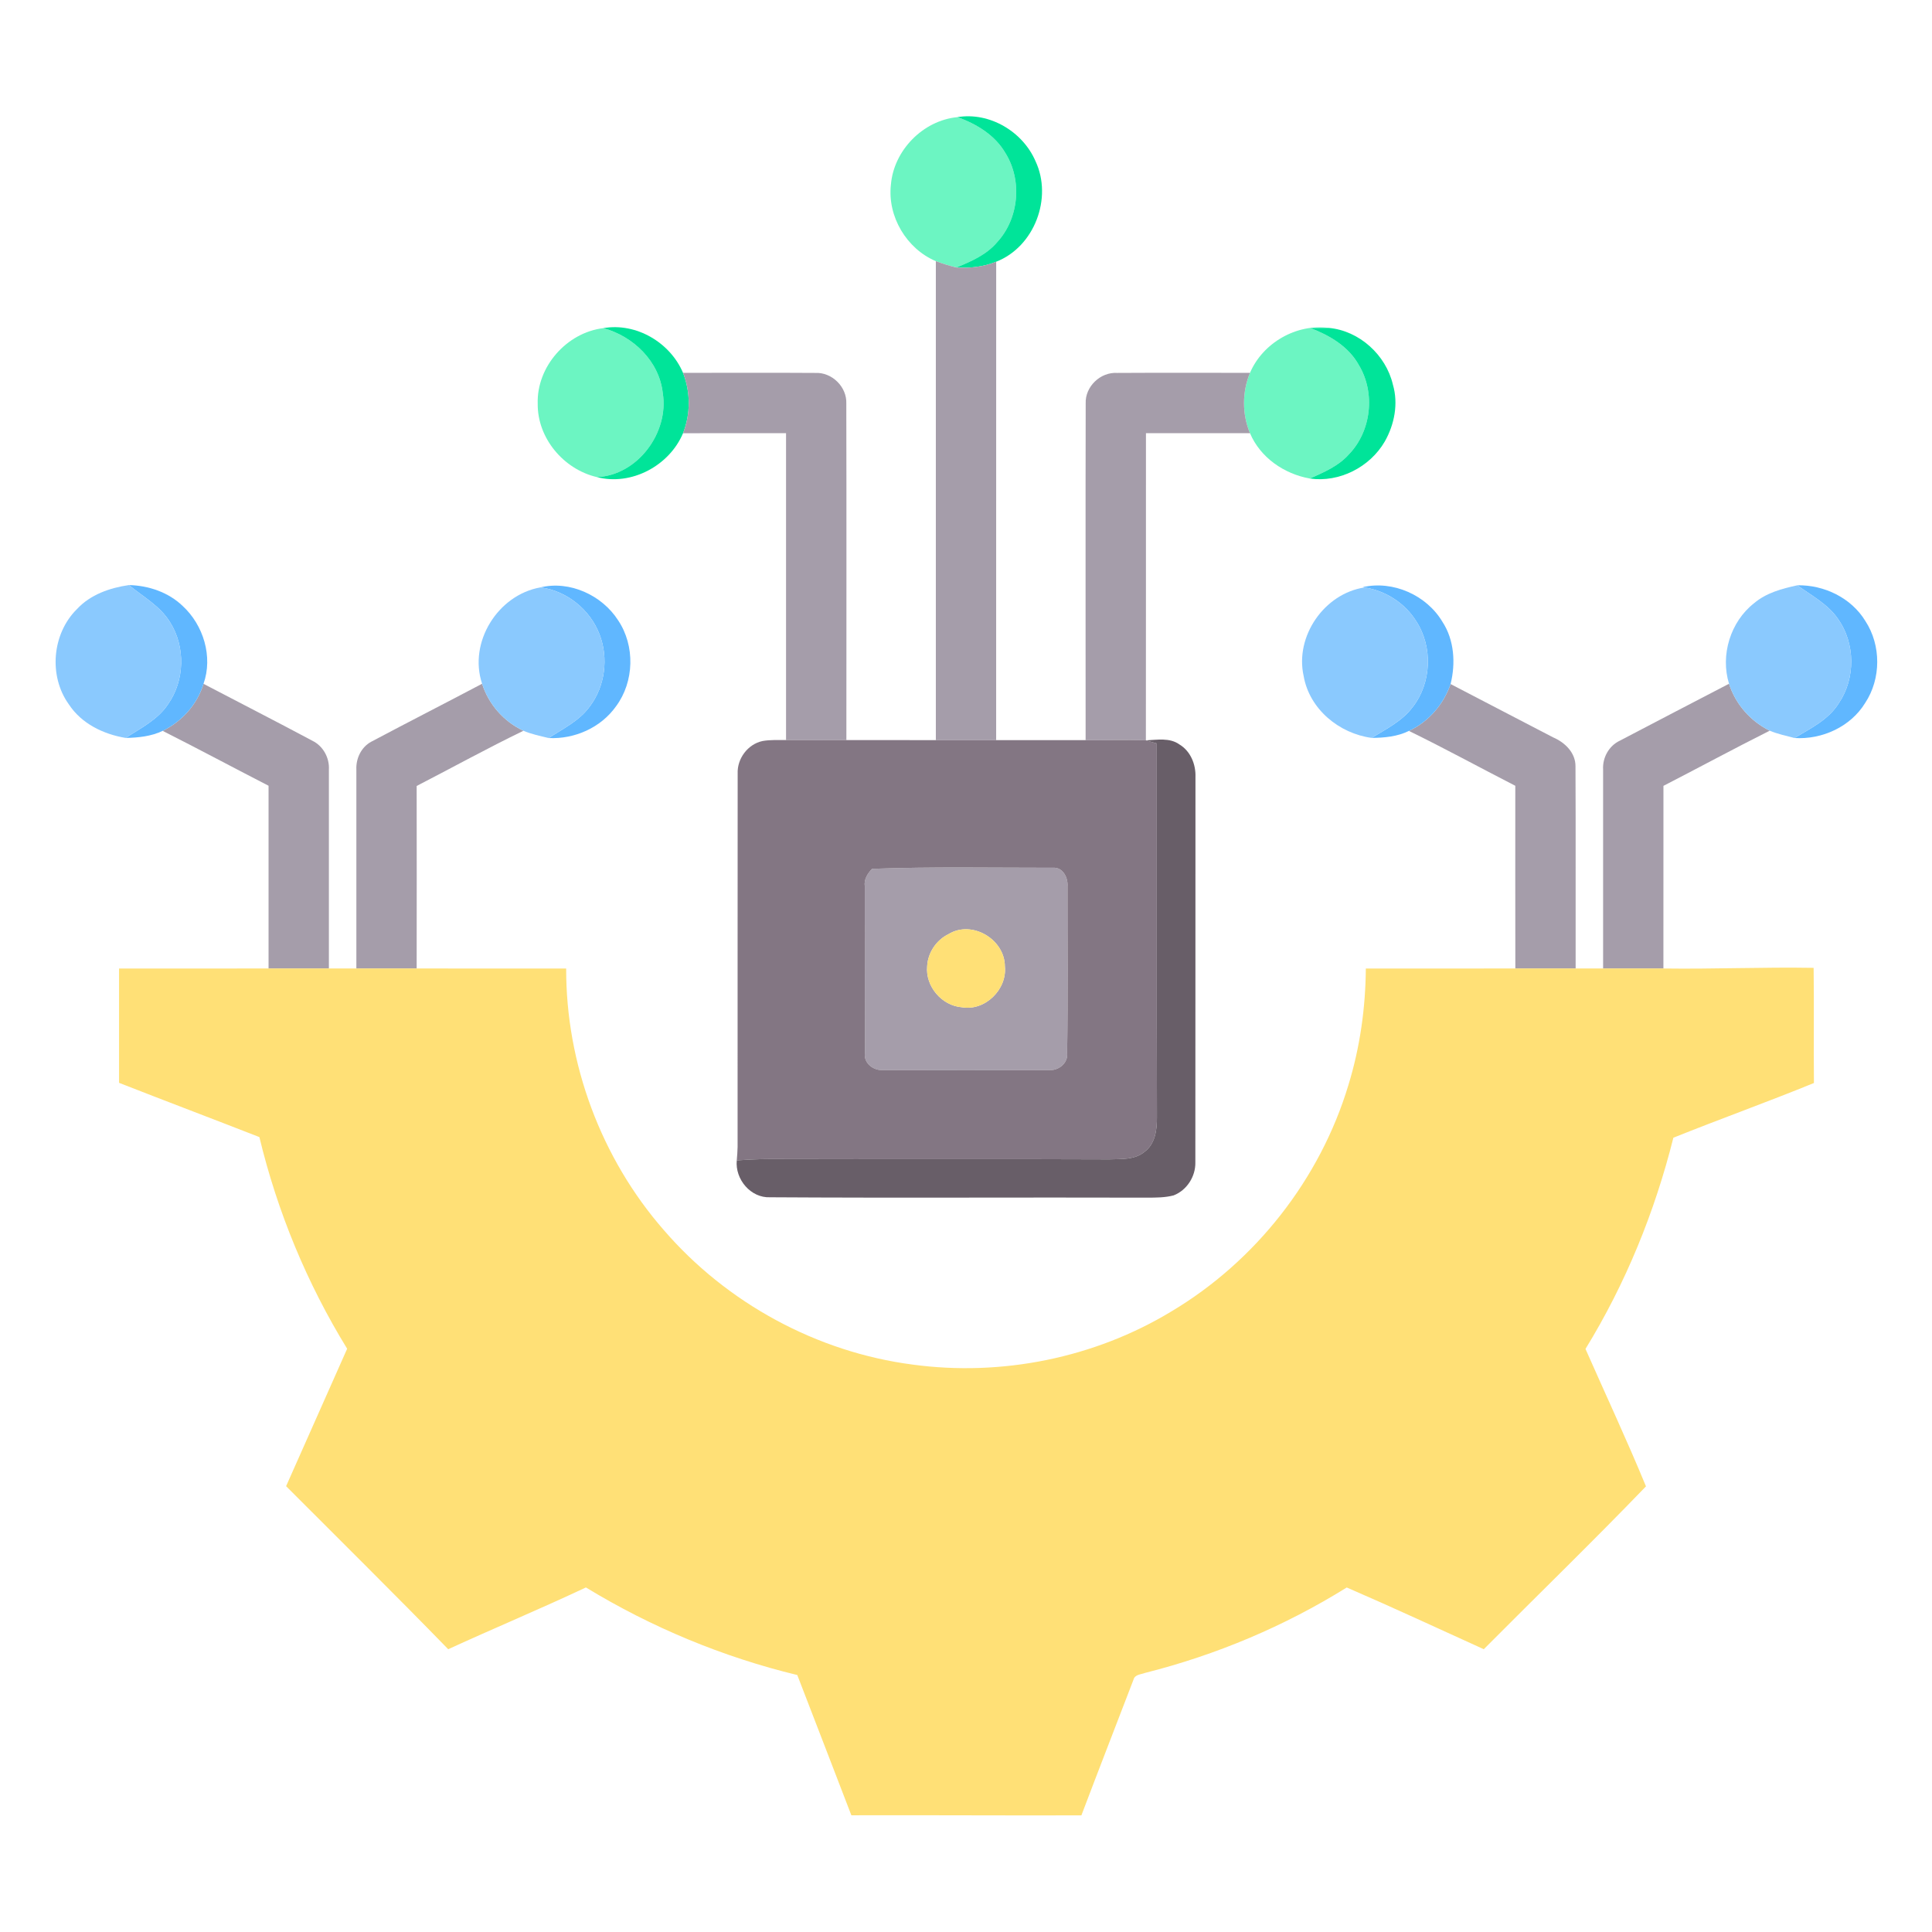 <?xml version="1.0" encoding="UTF-8" ?>
<!DOCTYPE svg PUBLIC "-//W3C//DTD SVG 1.1//EN" "http://www.w3.org/Graphics/SVG/1.1/DTD/svg11.dtd">
<svg width="512pt" height="512pt" viewBox="0 0 512 512" version="1.1"
    xmlns="http://www.w3.org/2000/svg">
    <g id="#6cf5c2ff">
        <path fill="#6cf5c2" opacity="1.00" d=" M 236.10 48.96 C 236.84 39.83 244.62 31.91 253.74 31.04 C 258.80 32.85 263.70 35.82 266.46 40.58 C 270.97 47.83 270.04 57.95 264.22 64.22 C 261.42 67.53 257.36 69.27 253.46 70.89 C 251.61 70.44 249.79 69.87 248.01 69.21 C 240.24 65.93 235.15 57.36 236.10 48.96 Z" />
        <path fill="#6cf5c2" opacity="1.00" d=" M 331.26 98.81 C 334.66 90.85 343.57 85.74 352.17 86.90 C 350.94 86.90 348.48 86.92 347.25 86.92 C 352.37 88.88 357.43 91.84 360.14 96.80 C 364.54 104.14 363.42 114.26 357.47 120.41 C 354.72 123.52 350.83 125.16 347.13 126.82 C 340.32 125.60 334.01 121.29 331.26 114.80 C 329.14 109.72 329.16 103.90 331.26 98.81 Z" />
        <path fill="#6cf5c2" opacity="1.00" d=" M 142.50 107.00 C 142.19 97.18 150.18 88.13 159.89 86.96 C 167.84 89.11 174.72 95.75 175.64 104.17 C 177.34 114.65 168.94 126.01 158.16 126.43 C 149.38 124.38 142.40 116.13 142.50 107.00 Z" />
    </g>
    <g id="#00e499ff">
        <path fill="#00e499" opacity="1.00" d=" M 253.74 31.04 C 262.27 29.64 271.04 34.87 274.42 42.71 C 279.01 52.47 274.13 65.41 264.00 69.36 C 260.66 70.72 257.03 71.13 253.46 70.89 C 257.36 69.27 261.42 67.53 264.22 64.22 C 270.04 57.95 270.97 47.83 266.46 40.58 C 263.70 35.82 258.80 32.85 253.74 31.04 Z" />
        <path fill="#00e499" opacity="1.00" d=" M 159.89 86.96 C 168.60 85.44 177.61 90.77 181.01 98.81 C 183.02 103.94 183.03 109.68 181.01 114.81 C 177.38 123.42 167.32 128.82 158.16 126.43 C 168.94 126.01 177.34 114.65 175.64 104.17 C 174.72 95.75 167.84 89.11 159.89 86.96 Z" />
        <path fill="#00e499" opacity="1.00" d=" M 347.25 86.92 C 348.48 86.92 350.94 86.90 352.17 86.90 C 360.23 87.64 367.30 94.07 369.13 101.92 C 370.62 106.97 369.54 112.51 366.97 117.02 C 363.03 123.80 354.94 127.93 347.13 126.82 C 350.83 125.16 354.72 123.52 357.47 120.41 C 363.42 114.26 364.54 104.14 360.14 96.80 C 357.43 91.84 352.37 88.88 347.25 86.92 Z" />
    </g>
    <g id="#a59daaff">
        <path fill="#a59daa" opacity="1.00" d=" M 248.01 69.21 C 249.79 69.87 251.61 70.44 253.46 70.89 C 257.03 71.13 260.66 70.72 264.00 69.36 C 263.99 111.62 264.00 153.88 263.99 196.14 C 258.66 196.14 253.33 196.14 248.01 196.14 C 248.00 153.83 248.00 111.52 248.01 69.21 Z" />
        <path fill="#a59daa" opacity="1.00" d=" M 181.01 98.81 C 192.68 98.82 204.36 98.75 216.03 98.83 C 220.46 98.59 224.48 102.53 224.28 106.98 C 224.35 136.69 224.30 166.41 224.30 196.13 C 218.97 196.13 213.64 196.16 208.31 196.12 C 208.31 169.01 208.32 141.91 208.31 114.80 C 199.21 114.80 190.11 114.78 181.01 114.81 C 183.03 109.68 183.02 103.94 181.01 98.81 Z" />
        <path fill="#a59daa" opacity="1.00" d=" M 287.72 106.95 C 287.52 102.47 291.61 98.55 296.06 98.83 C 307.79 98.76 319.52 98.81 331.26 98.81 C 329.16 103.90 329.14 109.72 331.26 114.80 C 322.07 114.80 312.88 114.80 303.69 114.80 C 303.67 141.93 303.71 169.07 303.67 196.20 C 298.34 195.98 293.02 196.22 287.70 196.14 C 287.71 166.41 287.65 136.67 287.72 106.95 Z" />
        <path fill="#a59daa" opacity="1.00" d=" M 53.93 181.22 C 63.55 186.26 73.23 191.20 82.81 196.32 C 85.64 197.71 87.34 200.83 87.16 203.95 C 87.18 221.52 87.16 239.09 87.16 256.66 C 81.83 256.66 76.50 256.66 71.17 256.66 C 71.17 240.52 71.18 224.38 71.17 208.23 C 61.80 203.42 52.52 198.43 43.11 193.69 C 48.22 191.19 52.27 186.69 53.93 181.22 Z" />
        <path fill="#a59daa" opacity="1.00" d=" M 98.41 196.55 C 108.16 191.37 118.00 186.36 127.76 181.20 C 129.49 186.66 133.52 191.24 138.72 193.66 C 129.16 198.29 119.86 203.42 110.42 208.29 C 110.45 224.41 110.44 240.54 110.42 256.66 C 105.30 256.66 100.17 256.66 95.04 256.66 L 94.44 256.66 C 94.44 239.09 94.43 221.53 94.44 203.96 C 94.30 201.00 95.74 197.97 98.41 196.55 Z" />
        <path fill="#a59daa" opacity="1.00" d=" M 373.38 193.70 C 378.59 191.28 382.55 186.68 384.42 181.28 C 393.50 185.97 402.54 190.74 411.63 195.43 C 414.73 196.76 417.56 199.50 417.52 203.10 C 417.61 220.95 417.53 238.81 417.56 256.66 L 416.91 256.66 C 411.79 256.66 406.68 256.66 401.58 256.66 C 401.55 240.52 401.57 224.38 401.57 208.24 C 392.16 203.42 382.88 198.33 373.38 193.70 Z" />
        <path fill="#a59daa" opacity="1.00" d=" M 429.29 196.28 C 438.92 191.25 448.55 186.20 458.21 181.20 C 459.93 186.62 463.90 191.13 468.99 193.64 C 459.54 198.39 450.23 203.42 440.83 208.26 C 440.82 224.39 440.83 240.53 440.82 256.66 C 435.50 256.66 430.17 256.66 424.84 256.66 C 424.83 239.09 424.83 221.52 424.84 203.95 C 424.65 200.78 426.39 197.63 429.29 196.28 Z" />
        <path fill="#a59daa" opacity="1.00" d=" M 231.10 230.25 C 247.07 229.66 263.07 229.98 279.05 229.97 C 281.71 229.77 283.09 232.65 282.90 234.94 C 282.87 249.63 283.04 264.32 282.80 279.00 C 283.13 281.72 280.56 283.77 278.00 283.58 C 263.33 283.63 248.66 283.63 233.99 283.58 C 231.48 283.75 228.83 281.77 229.21 279.06 C 229.16 264.35 229.22 249.62 229.18 234.91 C 228.91 233.05 229.89 231.54 231.10 230.25 M 251.36 247.56 C 248.15 249.11 245.89 252.47 245.71 256.04 C 245.20 261.39 249.57 266.52 254.91 266.94 C 261.04 268.00 266.94 262.21 266.30 256.08 C 266.28 248.93 257.57 243.73 251.36 247.56 Z" />
    </g>
    <g id="#60b7ffff">
        <path fill="#60b7ff" opacity="1.00" d=" M 143.24 155.66 C 151.02 153.80 159.55 157.75 163.81 164.39 C 168.34 171.14 168.10 180.64 163.26 187.17 C 159.25 192.83 152.30 195.92 145.42 195.59 C 149.22 193.09 153.54 191.03 156.28 187.24 C 160.36 181.88 161.31 174.40 158.89 168.13 C 156.39 161.57 150.22 156.57 143.24 155.66 Z" />
        <path fill="#60b7ff" opacity="1.00" d=" M 361.18 155.59 C 369.20 153.78 378.06 157.73 382.25 164.77 C 385.42 169.60 385.78 175.80 384.42 181.28 C 382.55 186.68 378.59 191.28 373.38 193.70 C 370.33 195.21 366.86 195.53 363.51 195.55 C 367.37 193.17 371.63 191.08 374.39 187.36 C 379.38 180.97 379.74 171.45 375.34 164.67 C 372.35 159.85 367.21 156.53 361.61 155.68 L 361.18 155.59 Z" />
        <path fill="#60b7ff" opacity="1.00" d=" M 34.16 155.05 C 39.35 155.17 44.61 156.94 48.40 160.58 C 53.92 165.65 56.48 174.06 53.93 181.22 C 52.27 186.69 48.22 191.19 43.11 193.69 C 40.06 195.15 36.63 195.50 33.30 195.56 C 37.30 192.95 41.84 190.72 44.55 186.60 C 48.96 180.33 49.18 171.47 45.11 164.97 C 42.51 160.65 37.95 158.16 34.16 155.05 Z" />
        <path fill="#60b7ff" opacity="1.00" d=" M 476.31 155.11 C 483.40 154.97 490.62 158.44 494.35 164.59 C 498.55 171.02 498.53 179.88 494.29 186.29 C 490.43 192.60 482.86 196.05 475.56 195.58 C 479.84 193.02 484.63 190.70 487.34 186.30 C 491.77 179.72 491.68 170.49 487.09 164.01 C 484.39 160.09 480.07 157.84 476.31 155.11 Z" />
    </g>
    <g id="#8ac9feff">
        <path fill="#8ac9fe" opacity="1.00" d=" M 20.39 161.42 C 23.95 157.57 29.08 155.79 34.16 155.05 C 37.95 158.16 42.51 160.65 45.11 164.97 C 49.18 171.47 48.96 180.33 44.55 186.60 C 41.84 190.72 37.30 192.95 33.30 195.56 C 27.41 194.58 21.60 191.78 18.25 186.67 C 12.83 179.15 13.79 167.93 20.39 161.42 Z" />
        <path fill="#8ac9fe" opacity="1.00" d=" M 127.76 181.20 C 124.09 170.21 131.93 157.64 143.24 155.66 C 150.22 156.57 156.39 161.57 158.89 168.13 C 161.31 174.40 160.36 181.88 156.28 187.24 C 153.54 191.03 149.22 193.09 145.42 195.59 C 143.16 195.04 140.86 194.58 138.72 193.66 C 133.52 191.24 129.49 186.66 127.76 181.20 Z" />
        <path fill="#8ac9fe" opacity="1.00" d=" M 345.48 179.15 C 343.12 168.60 350.96 157.29 361.61 155.68 C 367.21 156.53 372.35 159.85 375.34 164.67 C 379.74 171.45 379.38 180.97 374.39 187.36 C 371.63 191.08 367.37 193.17 363.51 195.55 C 354.88 194.40 347.00 187.92 345.48 179.15 Z" />
        <path fill="#8ac9fe" opacity="1.00" d=" M 464.84 159.86 C 468.08 157.10 472.25 156.00 476.31 155.11 C 480.07 157.84 484.39 160.09 487.09 164.01 C 491.68 170.49 491.77 179.72 487.34 186.30 C 484.63 190.70 479.84 193.02 475.56 195.58 C 473.35 194.99 471.10 194.53 468.99 193.64 C 463.90 191.13 459.93 186.62 458.21 181.20 C 455.87 173.60 458.58 164.77 464.84 159.86 Z" />
    </g>
    <g id="#837683ff">
        <path fill="#837683" opacity="1.00" d=" M 195.49 205.00 C 195.32 201.05 198.18 197.20 202.08 196.38 C 204.13 196.01 206.23 196.14 208.31 196.12 C 213.64 196.16 218.97 196.13 224.30 196.13 C 232.20 196.13 240.10 196.13 248.01 196.14 C 253.33 196.14 258.66 196.14 263.99 196.14 C 271.89 196.13 279.79 196.13 287.70 196.14 C 293.02 196.22 298.34 195.98 303.67 196.20 C 304.63 196.46 305.59 196.73 306.56 197.02 C 306.60 230.02 306.51 263.01 306.60 296.01 C 306.63 299.33 306.18 303.14 303.29 305.26 C 300.71 307.40 297.14 307.13 294.00 307.24 C 264.01 307.10 234.01 307.26 204.01 307.16 C 201.09 307.16 198.17 307.31 195.25 307.52 C 195.36 306.32 195.44 305.13 195.47 303.94 C 195.49 270.96 195.45 237.98 195.49 205.00 M 231.10 230.25 C 229.89 231.54 228.91 233.05 229.18 234.91 C 229.22 249.62 229.16 264.35 229.21 279.06 C 228.83 281.77 231.48 283.75 233.99 283.58 C 248.66 283.63 263.33 283.63 278.00 283.58 C 280.56 283.77 283.13 281.72 282.80 279.00 C 283.04 264.32 282.87 249.63 282.90 234.94 C 283.09 232.65 281.71 229.77 279.05 229.97 C 263.07 229.98 247.07 229.66 231.10 230.25 Z" />
    </g>
    <g id="#685e68ff">
        <path fill="#685e68" opacity="1.00" d=" M 303.67 196.20 C 306.63 196.08 309.98 195.42 312.58 197.30 C 315.52 199.07 316.93 202.58 316.81 205.91 C 316.78 239.96 316.82 274.01 316.78 308.05 C 316.86 311.78 314.52 315.44 311.02 316.79 C 308.74 317.39 306.36 317.38 304.02 317.39 C 270.72 317.29 237.41 317.50 204.10 317.29 C 198.94 317.52 194.78 312.53 195.25 307.52 C 198.17 307.31 201.09 307.16 204.01 307.16 C 234.01 307.26 264.01 307.10 294.00 307.24 C 297.14 307.13 300.71 307.40 303.29 305.26 C 306.18 303.14 306.63 299.33 306.60 296.01 C 306.51 263.01 306.60 230.02 306.56 197.02 C 305.59 196.73 304.63 196.46 303.67 196.20 Z" />
    </g>
    <g id="#ffe076ff">
        <path fill="#ffe076" opacity="1.00" d=" M 251.36 247.56 C 257.57 243.73 266.28 248.93 266.30 256.08 C 266.94 262.21 261.04 268.00 254.91 266.94 C 249.57 266.52 245.20 261.39 245.71 256.04 C 245.89 252.47 248.15 249.11 251.36 247.56 Z" />
        <path fill="#ffe076" opacity="1.00" d=" M 110.42 256.66 C 123.63 256.67 136.83 256.66 150.04 256.67 C 149.98 281.90 159.32 307.00 175.93 326.00 C 192.62 345.35 216.50 358.34 241.86 361.63 C 265.44 364.83 290.08 359.88 310.45 347.53 C 332.75 334.23 349.83 312.46 357.33 287.59 C 360.41 277.58 361.88 267.12 361.96 256.67 C 375.16 256.66 388.37 256.67 401.58 256.66 C 406.68 256.66 411.79 256.66 416.91 256.66 C 419.55 256.66 422.19 256.66 424.84 256.66 C 430.17 256.66 435.50 256.66 440.82 256.66 C 454.10 256.85 467.36 256.26 480.63 256.49 C 480.77 266.66 480.61 276.84 480.71 287.01 C 468.38 292.05 455.82 296.54 443.46 301.51 C 438.53 321.19 430.80 340.18 420.17 357.48 C 425.52 369.61 431.15 381.65 436.20 393.90 C 422.13 408.51 407.53 422.66 393.22 437.06 C 381.13 431.57 369.09 425.97 356.90 420.70 C 340.43 430.96 322.33 438.58 303.52 443.32 C 302.42 443.75 300.75 443.72 300.39 445.12 C 295.79 457.11 291.13 469.08 286.58 481.09 C 266.26 481.15 245.94 481.01 225.62 481.07 C 220.83 468.68 216.10 456.27 211.29 443.90 C 191.55 439.13 172.61 431.25 155.27 420.69 C 143.21 426.37 130.90 431.50 118.78 437.06 C 104.62 422.50 90.16 408.24 75.82 393.85 C 81.21 381.71 86.62 369.57 92.00 357.43 C 81.35 340.11 73.49 321.10 68.74 301.34 C 56.36 296.50 43.92 291.81 31.55 286.96 C 31.55 276.86 31.54 266.76 31.55 256.67 C 44.76 256.66 57.97 256.67 71.17 256.66 C 76.50 256.66 81.83 256.66 87.16 256.66 C 89.79 256.66 92.41 256.66 95.04 256.66 C 100.17 256.66 105.30 256.66 110.42 256.66 Z" />
    </g>
</svg>
